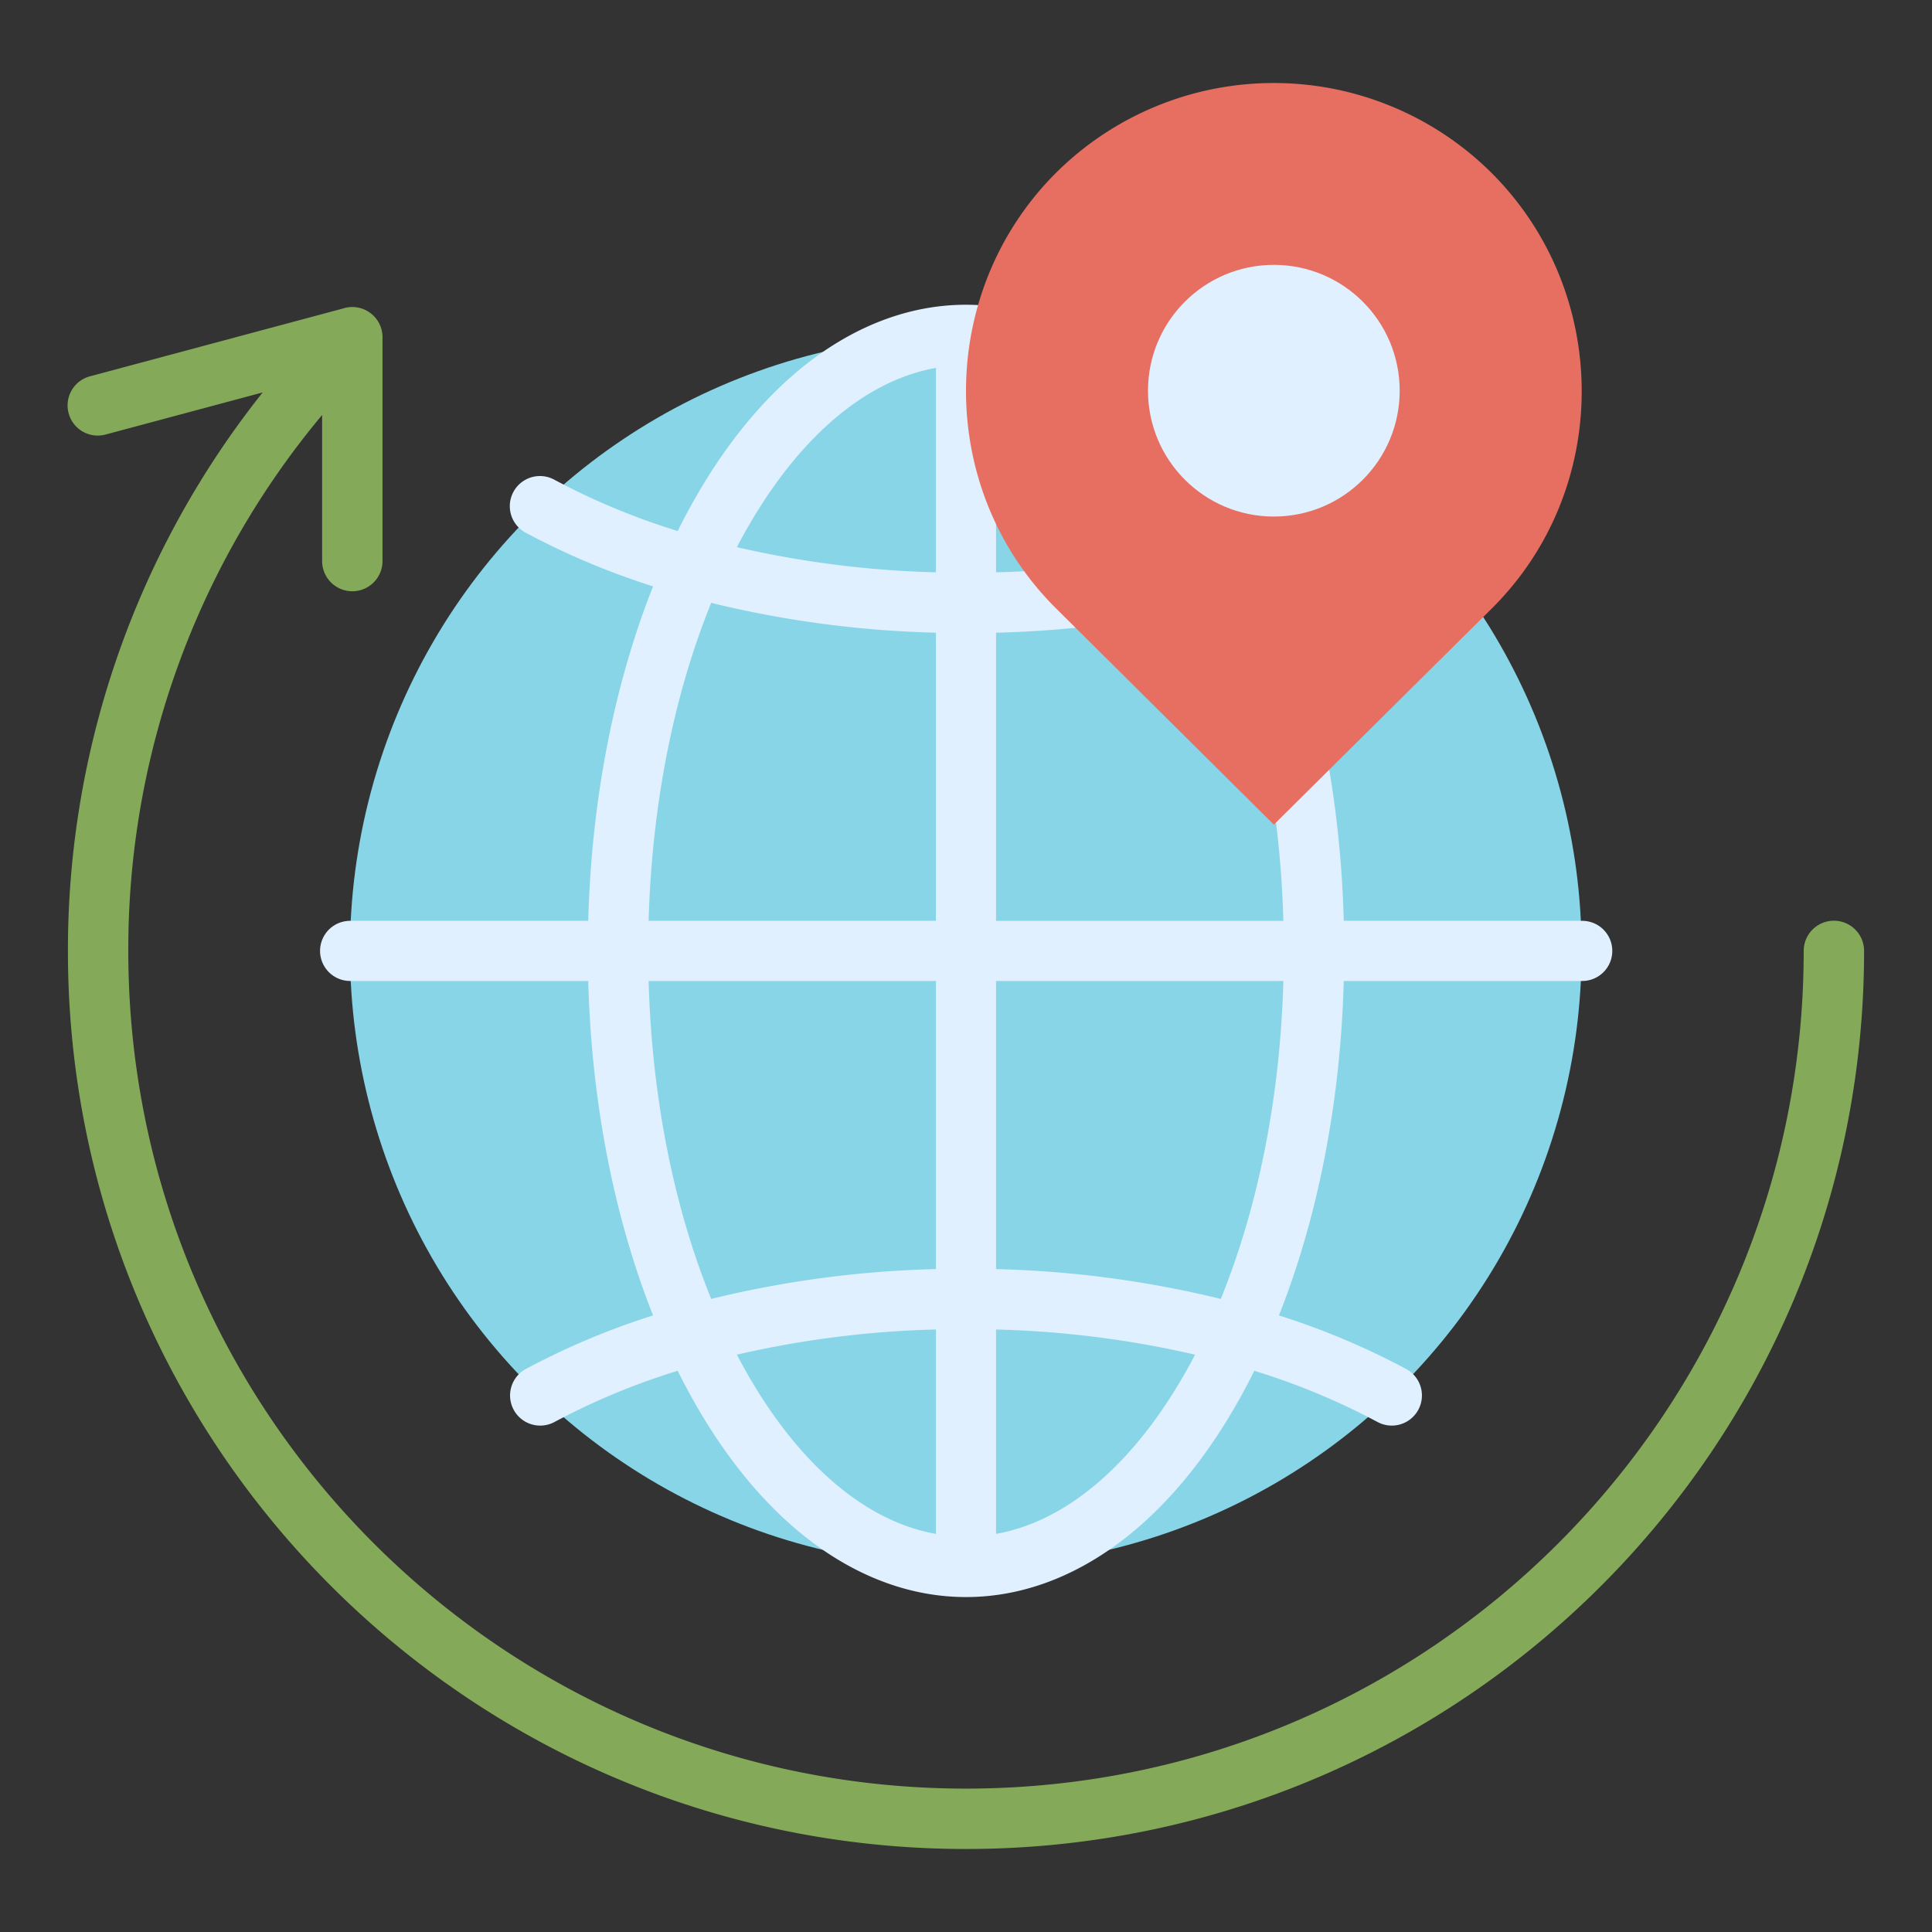 <svg id="Layer_1" viewBox="0 0 512 512" xmlns="http://www.w3.org/2000/svg" data-name="Layer 1"><rect x="0" y="0" width="512" height="512" fill="#333333" stroke="none"/><path d="m478 252a8 8 0 0 1 16 0c0 131.442-106.558 238-238 238s-238-106.558-238-238a237.424 237.424 0 0 1 51.61-148l-41.548 11.135a7.989 7.989 0 1 1 -4.125-15.435l66.94-17.937a8 8 0 0 1 10.489 7.605v59.322a8 8 0 0 1 -16 0v-38.719a220.776 220.776 0 0 0 -51.366 142.029c0 122.608 99.392 222 222 222s222-99.392 222-222z" fill="#84aa59" fill-rule="evenodd"/><circle cx="256" cy="252" fill="#88d5e8" r="163.215" transform="matrix(.707 -.707 .707 .707 -103.21 254.828)"/><path d="m419.215 244.031a7.969 7.969 0 1 1 0 15.937h-63.106c-.872 32.8-7.1 63.226-17.179 88.634a198.187 198.187 0 0 1 33.762 14.218 7.984 7.984 0 0 1 -7.562 14.063 184.085 184.085 0 0 0 -32.724-13.613c-39.72 79.965-113.083 79.952-152.812 0a184.054 184.054 0 0 0 -32.724 13.613 7.984 7.984 0 0 1 -7.562-14.063 198.153 198.153 0 0 1 33.762-14.22c-10.082-25.407-16.307-55.836-17.18-88.633h-63.1a7.969 7.969 0 1 1 0-15.938h63.1c.872-32.8 7.1-63.23 17.182-88.639a198.13 198.13 0 0 1 -33.764-14.219 7.983 7.983 0 0 1 7.562-14.062 184.106 184.106 0 0 0 32.73 13.615c39.723-79.955 113.079-79.948 152.807 0a184.086 184.086 0 0 0 32.727-13.613 7.983 7.983 0 0 1 7.562 14.062 198.13 198.13 0 0 1 -33.764 14.219c10.083 25.408 16.309 55.839 17.181 88.639zm-79.109 15.937h-76.137v76.356a278.959 278.959 0 0 1 59.554 7.907c9.691-23.843 15.71-52.8 16.583-84.263zm-23.391 99.032a263.523 263.523 0 0 0 -52.746-6.669v54.169c21.292-3.8 39.66-22.408 52.746-47.507zm-68.684 47.5v-54.173a263.6 263.6 0 0 0 -52.746 6.673c13.086 25.1 31.453 43.7 52.746 47.508zm-59.555-62.273a278.977 278.977 0 0 1 59.555-7.907v-76.351h-76.137c.873 31.463 6.891 60.419 16.582 84.262zm-16.582-100.2h76.137v-76.357a278.859 278.859 0 0 1 -59.552-7.907c-9.692 23.844-15.712 52.8-16.585 84.268zm23.393-99.027a263.658 263.658 0 0 0 52.744 6.668v-54.168c-21.293 3.8-39.65 22.4-52.744 47.5zm68.681-47.5v54.171a263.64 263.64 0 0 0 52.744-6.671c-13.09-25.1-31.453-43.7-52.744-47.5zm59.553 62.267a278.941 278.941 0 0 1 -59.553 7.907v76.361h76.138c-.873-31.471-6.893-60.428-16.585-84.272z" fill="#e0f0fe" fill-rule="evenodd"/><path d="m279.846 45.806a81.841 81.841 0 0 1 115.471.06c31.738 31.738 31.867 83.8 0 115.411l-57.736 57.265-57.735-57.325c-31.846-31.625-31.739-83.673 0-115.411z" fill="#e66f62" fill-rule="evenodd"/><circle cx="337.581" cy="103.541" fill="#e0f0fe" r="33.35"/></svg>